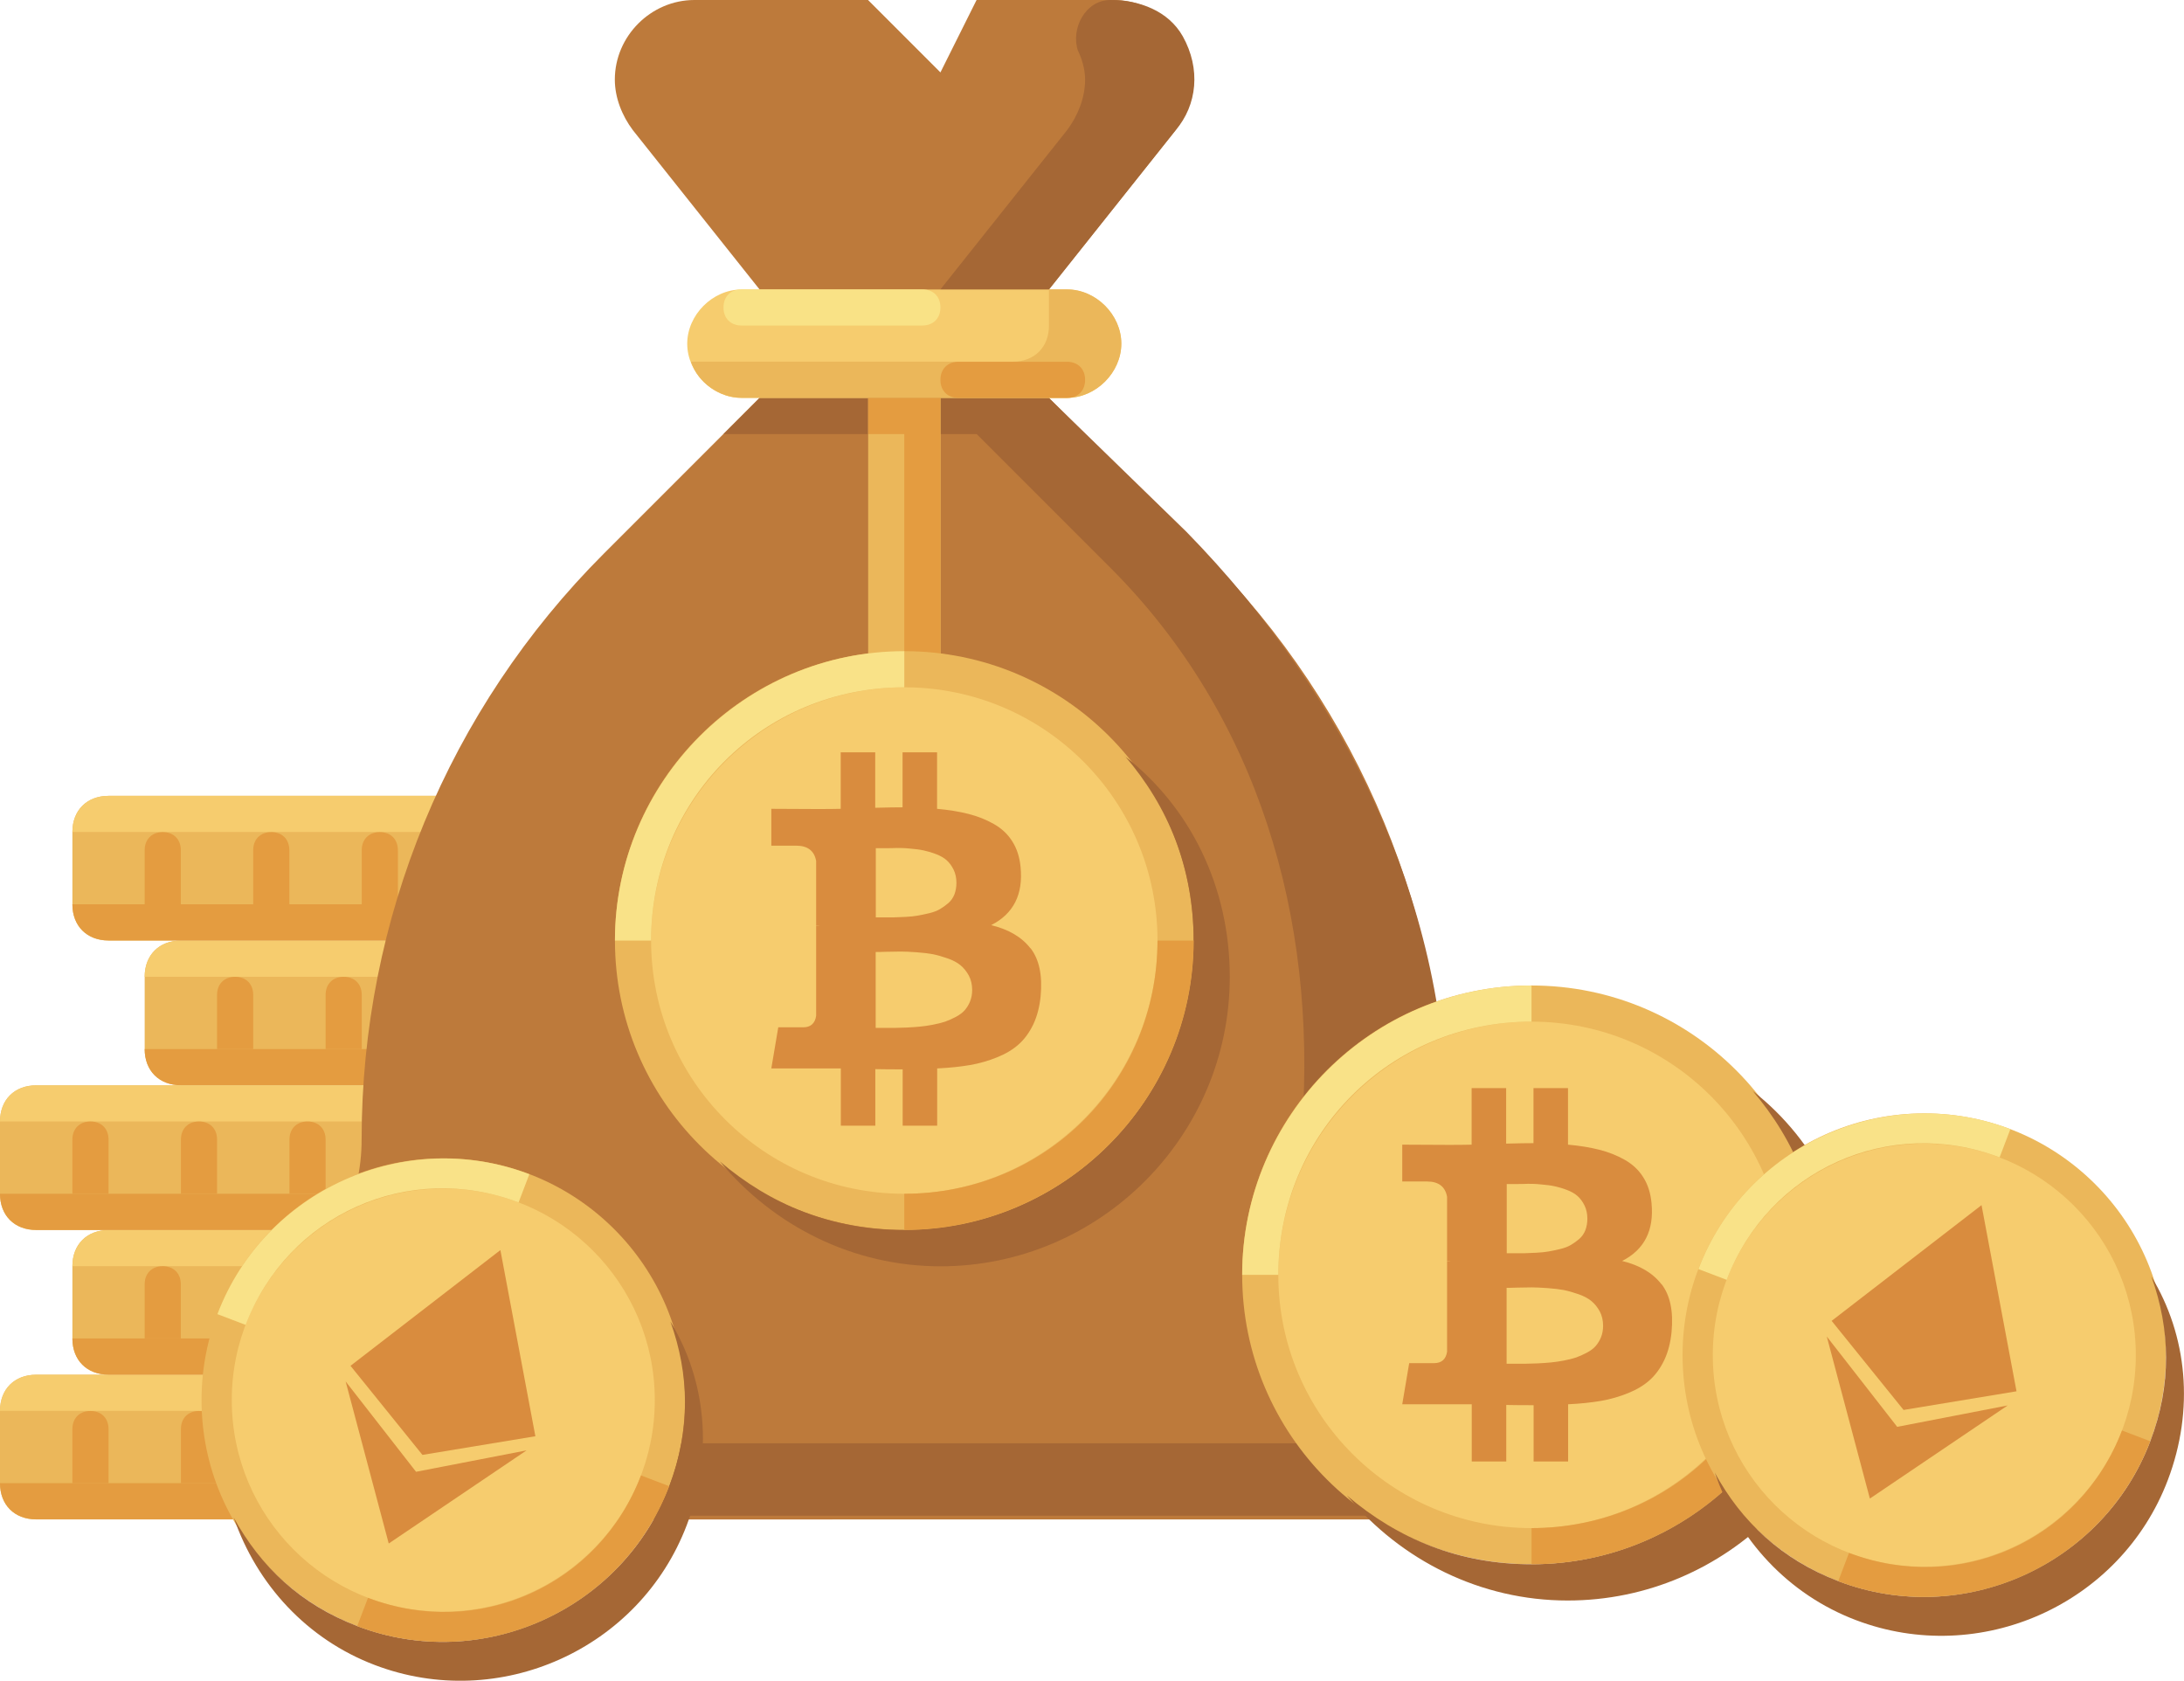 <?xml version="1.0" encoding="UTF-8"?>
<svg id="Layer_2" data-name="Layer 2" xmlns="http://www.w3.org/2000/svg" viewBox="0 0 188.55 145.1">
  <defs>
    <style>
      .cls-1 {
        fill: #f9e286;
      }

      .cls-1, .cls-2, .cls-3, .cls-4, .cls-5, .cls-6, .cls-7, .cls-8 {
        stroke-width: 0px;
      }

      .cls-2 {
        fill: #f9e288;
      }

      .cls-3 {
        fill: #d98c3e;
      }

      .cls-4 {
        fill: #bd7a3b;
      }

      .cls-5 {
        fill: #a56735;
      }

      .cls-6 {
        fill: #e49c40;
      }

      .cls-7 {
        fill: #ebb75a;
      }

      .cls-8 {
        fill: #f6cc6e;
      }
    </style>
  </defs>
  <g id="Layer_1-2" data-name="Layer 1">
    <g>
      <g>
        <g>
          <path class="cls-7" d="m71.82,131.16H3.12c-1.87,0-3.12-1.25-3.12-3.12v-6.25c0-1.87,1.25-3.12,3.12-3.12h68.7c1.87,0,3.12,1.25,3.12,3.12v6.25c0,1.87-1.25,3.12-3.12,3.12h0Z"/>
          <path class="cls-8" d="m59.33,121.79H0c0-1.87,1.25-3.12,3.12-3.12h56.21v3.12Z"/>
          <path class="cls-6" d="m59.33,121.79v3.12c0,1.87-1.25,3.12-3.12,3.12H0c0,1.87,1.25,3.12,3.12,3.12h68.7c1.87,0,3.12-1.25,3.12-3.12v-6.25h-15.61,0Z"/>
          <path class="cls-6" d="m9.37,128.04v-4.68c0-.94-.62-1.56-1.56-1.56s-1.56.62-1.56,1.56v4.68m12.49,0v-4.68c0-.94-.62-1.56-1.56-1.56s-1.56.62-1.56,1.56v4.68m12.49,0v-4.68c0-.94-.62-1.56-1.56-1.56s-1.56.62-1.56,1.56v4.68m12.49,0v-4.68c0-.94-.62-1.56-1.56-1.56s-1.56.62-1.56,1.56v4.68m12.49,0v-4.68c0-.94-.62-1.56-1.56-1.56s-1.56.62-1.56,1.56v4.68m12.49,0v-4.68c0-.94-.62-1.56-1.56-1.56s-1.56.62-1.56,1.56v4.68"/>
          <path class="cls-7" d="m78.07,118.67H9.37c-1.87,0-3.12-1.25-3.12-3.12v-6.25c0-1.87,1.25-3.12,3.12-3.12h68.7c1.87,0,3.12,1.25,3.12,3.12v6.25c0,1.87-1.25,3.12-3.12,3.12Z"/>
          <path class="cls-8" d="m65.58,109.3H6.25c0-1.87,1.25-3.12,3.12-3.12h56.21v3.12Z"/>
          <path class="cls-6" d="m65.58,109.3v3.12c0,1.87-1.25,3.12-3.12,3.12H6.25c0,1.87,1.25,3.12,3.12,3.12h68.7c1.87,0,3.12-1.25,3.12-3.12v-6.25h-15.61,0Z"/>
          <path class="cls-6" d="m15.61,115.54v-4.68c0-.94-.62-1.56-1.56-1.56s-1.56.62-1.56,1.56v4.68m12.49,0v-4.68c0-.94-.62-1.56-1.56-1.56s-1.56.62-1.56,1.56v4.68m12.49,0v-4.68c0-.94-.62-1.56-1.56-1.56s-1.56.62-1.56,1.56v4.68m12.49,0v-4.68c0-.94-.62-1.56-1.56-1.56s-1.56.62-1.56,1.56v4.68m12.49,0v-4.68c0-.94-.62-1.56-1.56-1.56s-1.56.62-1.56,1.56v4.68m12.49,0v-4.68c0-.94-.62-1.56-1.56-1.56s-1.56.62-1.56,1.56v4.68"/>
          <path class="cls-7" d="m84.32,93.68H15.61c-1.87,0-3.12-1.25-3.12-3.12v-6.25c0-1.87,1.25-3.12,3.12-3.12h68.7c1.87,0,3.12,1.25,3.12,3.12v6.25c0,1.87-1.25,3.12-3.12,3.12Z"/>
          <path class="cls-8" d="m71.82,84.32H12.49c0-1.87,1.25-3.12,3.12-3.12h56.21v3.12Z"/>
          <path class="cls-6" d="m71.82,84.32v3.12c0,1.87-1.25,3.12-3.12,3.12H12.49c0,1.87,1.25,3.12,3.12,3.12h68.7c1.87,0,3.12-1.25,3.12-3.12v-6.25h-15.61Z"/>
          <path class="cls-6" d="m21.86,90.56v-4.68c0-.94-.62-1.56-1.56-1.56s-1.56.62-1.56,1.56v4.68m12.49,0v-4.68c0-.94-.62-1.56-1.56-1.56s-1.56.62-1.56,1.56v4.68m12.49,0v-4.68c0-.94-.62-1.56-1.56-1.56s-1.56.62-1.56,1.56v4.68m12.49,0v-4.68c0-.94-.62-1.56-1.56-1.56s-1.56.62-1.56,1.56v4.68m12.49,0v-4.68c0-.94-.62-1.56-1.56-1.56s-1.56.62-1.56,1.56v4.68m12.49,0v-4.68c0-.94-.62-1.56-1.56-1.56s-1.56.62-1.56,1.56v4.68"/>
          <path class="cls-7" d="m78.07,81.19H9.37c-1.87,0-3.12-1.25-3.12-3.12v-6.25c0-1.87,1.25-3.12,3.12-3.12h68.7c1.87,0,3.12,1.25,3.12,3.12v6.25c0,1.87-1.25,3.12-3.12,3.12Z"/>
          <path class="cls-8" d="m65.58,71.82H6.25c0-1.87,1.25-3.12,3.12-3.12h56.21v3.12Z"/>
          <path class="cls-6" d="m65.58,71.82v3.12c0,1.87-1.25,3.12-3.12,3.12H6.25c0,1.87,1.25,3.12,3.12,3.12h68.7c1.87,0,3.12-1.25,3.12-3.12v-6.25h-15.61,0Z"/>
          <path class="cls-6" d="m15.61,78.07v-4.68c0-.94-.62-1.56-1.56-1.56s-1.56.62-1.56,1.56v4.68m12.49,0v-4.68c0-.94-.62-1.56-1.56-1.56s-1.56.62-1.56,1.56v4.68m12.49,0v-4.68c0-.94-.62-1.56-1.56-1.56s-1.56.62-1.56,1.56v4.68m12.49,0v-4.68c0-.94-.62-1.56-1.56-1.56s-1.56.62-1.56,1.56v4.68m12.49,0v-4.68c0-.94-.62-1.56-1.56-1.56s-1.56.62-1.56,1.56v4.68m12.49,0v-4.68c0-.94-.62-1.56-1.56-1.56s-1.56.62-1.56,1.56v4.68"/>
          <path class="cls-7" d="m71.82,106.18H3.12c-1.87,0-3.12-1.25-3.12-3.12v-6.25c0-1.87,1.25-3.12,3.12-3.12h68.7c1.87,0,3.12,1.25,3.12,3.12v6.25c0,1.87-1.25,3.12-3.12,3.12h0Z"/>
          <path class="cls-8" d="m59.33,96.81H0c0-1.87,1.25-3.12,3.12-3.12h56.21v3.12Z"/>
          <path class="cls-6" d="m59.33,96.81v3.12c0,1.87-1.25,3.12-3.12,3.12H0c0,1.87,1.25,3.12,3.12,3.12h68.7c1.87,0,3.12-1.25,3.12-3.12v-6.25h-15.61,0Z"/>
          <path class="cls-6" d="m9.37,103.05v-4.68c0-.94-.62-1.56-1.56-1.56s-1.56.62-1.56,1.56v4.68m12.49,0v-4.68c0-.94-.62-1.56-1.56-1.56s-1.56.62-1.56,1.56v4.68m12.49,0v-4.68c0-.94-.62-1.56-1.56-1.56s-1.56.62-1.56,1.56v4.68m12.49,0v-4.68c0-.94-.62-1.56-1.56-1.56s-1.56.62-1.56,1.56v4.68m12.49,0v-4.68c0-.94-.62-1.56-1.56-1.56s-1.56.62-1.56,1.56v4.68m12.49,0v-4.68c0-.94-.62-1.56-1.56-1.56s-1.56.62-1.56,1.56v4.68"/>
          <path class="cls-4" d="m131.16,110.86c-4.06-2.81-6.25-7.49-6.25-12.49,0-19.05-7.49-37.16-20.92-50.59l-13.43-13.43v-9.37l10.93-13.74c.94-1.25,1.56-2.81,1.56-4.37,0-3.75-3.12-6.87-6.87-6.87h-11.87l-3.12,6.25-6.25-6.25h-14.99c-3.75,0-6.87,3.12-6.87,6.87,0,1.56.62,3.12,1.56,4.37l10.93,13.74v9.37l-13.43,13.43c-13.43,13.43-20.92,31.54-20.92,50.59,0,5-2.19,9.68-6.25,12.49-4.06,2.81-6.25,7.49-6.25,12.49,0,4.37,3.44,7.81,7.81,7.81h103.05c4.37,0,7.81-3.44,7.81-7.81,0-5-2.19-9.68-6.25-12.49h0Z"/>
          <path class="cls-5" d="m131.16,110.86c-4.06-3.12-6.25-7.81-6.25-12.8.31-19.67-8.74-38.1-22.48-52.15l-11.87-11.55v-9.37l10.93-13.74c1.87-2.19,2.19-5.31.62-8.12C100.87.94,98.37,0,95.87,0,93.68,0,92.43,2.5,93.06,4.37c.31.62.62,1.56.62,2.5,0,1.56-.62,3.12-1.56,4.37l-10.93,13.74v9.37h-15.61l-3.12,3.12h21.86l11.55,11.55c12.8,12.8,17.8,30.29,16.55,48.09-.31,5.31,1.87,10.31,5.93,13.43.31.31.62.62.94.62,4.68,5,.62,13.43-6.56,13.43H19.05c.62,3.44,3.75,6.25,7.49,6.25h103.05c4.37,0,7.81-3.43,7.81-7.81v-.62c0-4.68-2.5-8.74-6.25-11.55h0Z"/>
          <path class="cls-8" d="m92.12,34.35h-28.11c-2.5,0-4.68-2.19-4.68-4.68s2.19-4.68,4.68-4.68h28.11c2.5,0,4.68,2.19,4.68,4.68s-2.19,4.68-4.68,4.68h0Z"/>
          <path class="cls-1" d="m64.02,24.98h15.61c.94,0,1.56.62,1.56,1.56s-.62,1.56-1.56,1.56h-15.61c-.94,0-1.56-.62-1.56-1.56s.62-1.56,1.56-1.56h0Z"/>
          <path class="cls-7" d="m92.12,24.98h-1.56v3.12c0,1.87-1.25,3.12-3.12,3.12h-27.79c.62,1.87,2.5,3.12,4.37,3.12h28.11c2.5,0,4.68-2.19,4.68-4.68s-2.19-4.68-4.68-4.68Z"/>
          <path class="cls-6" d="m82.75,31.23h9.37c.94,0,1.56.62,1.56,1.56s-.62,1.56-1.56,1.56h-9.37c-.94,0-1.56-.62-1.56-1.56,0-.94.62-1.56,1.56-1.56Z"/>
          <path class="cls-7" d="m74.95,34.35h6.25v24.98h-6.25v-24.98Z"/>
          <path class="cls-6" d="m74.95,34.35v3.12h3.12v21.86h3.12v-24.98h-6.25Z"/>
          <g>
            <circle class="cls-7" cx="78.07" cy="81.19" r="24.98"/>
            <path class="cls-5" d="m97.12,65.27c3.75,4.37,5.93,9.68,5.93,15.93,0,13.74-11.24,24.98-24.98,24.98-6.25,0-11.55-2.19-15.93-5.93,4.68,5.62,11.55,9.06,19.05,9.06,13.74,0,24.98-11.24,24.98-24.98,0-7.81-3.44-14.68-9.06-19.05Z"/>
            <circle class="cls-8" cx="78.07" cy="81.19" r="21.86"/>
            <path class="cls-6" d="m99.93,81.19c0,12.18-9.68,21.86-21.86,21.86v3.12c13.74,0,24.98-11.24,24.98-24.98h-3.12Z"/>
            <path class="cls-2" d="m78.07,59.33v-3.12c-13.74,0-24.98,11.24-24.98,24.98h3.12c0-12.18,9.68-21.86,21.86-21.86Z"/>
          </g>
        </g>
        <g>
          <circle class="cls-7" cx="132.22" cy="110.05" r="24.98"/>
          <path class="cls-5" d="m151.27,94.12c3.75,4.37,5.93,9.68,5.93,15.93,0,13.74-11.24,24.98-24.98,24.98-6.25,0-11.55-2.19-15.93-5.93,4.68,5.62,11.55,9.06,19.05,9.06,13.74,0,24.98-11.24,24.98-24.98,0-7.81-3.44-14.68-9.06-19.05Z"/>
          <circle class="cls-8" cx="132.22" cy="110.05" r="21.86"/>
          <path class="cls-6" d="m154.08,110.05c0,12.18-9.68,21.86-21.86,21.86v3.12c13.74,0,24.98-11.24,24.98-24.98h-3.12Z"/>
          <path class="cls-2" d="m132.22,88.19v-3.12c-13.74,0-24.98,11.24-24.98,24.98h3.12c0-12.18,9.68-21.86,21.86-21.86Z"/>
        </g>
        <g>
          <g>
            <circle class="cls-7" cx="166.13" cy="116.98" r="20.87"/>
            <path class="cls-5" d="m185.74,110.21c1.63,4.53,1.76,9.32-.1,14.2-4.08,10.73-16.21,16.17-26.93,12.08-4.88-1.86-8.37-5.14-10.67-9.37,1.99,5.78,6.33,10.51,12.18,12.73,10.73,4.08,22.85-1.35,26.93-12.08,2.32-6.1,1.68-12.48-1.41-17.57Z"/>
            <circle class="cls-8" cx="166.13" cy="116.98" r="18.26"/>
            <path class="cls-6" d="m183.2,123.48c-3.62,9.51-14.06,14.19-23.57,10.57l-.93,2.44c10.73,4.08,22.85-1.35,26.93-12.08l-2.44-.93Z"/>
            <path class="cls-2" d="m172.63,99.91l.93-2.44c-10.73-4.08-22.85,1.35-26.93,12.08l2.44.93c3.62-9.51,14.06-14.19,23.57-10.57Z"/>
          </g>
          <g>
            <path class="cls-3" d="m158.13,114.02l12.94-9.99,3.02,16.07-9.75,1.61-6.21-7.69Z"/>
            <path class="cls-3" d="m163.78,123.17l9.55-1.85-11.9,8.04-3.72-13.99,6.08,7.8Z"/>
          </g>
        </g>
        <g>
          <g>
            <circle class="cls-7" cx="38.27" cy="120.86" r="20.87"/>
            <path class="cls-5" d="m57.88,114.09c1.63,4.53,1.76,9.32-.1,14.2-4.08,10.73-16.21,16.17-26.93,12.08-4.88-1.86-8.37-5.14-10.67-9.37,1.99,5.78,6.33,10.51,12.18,12.73,10.73,4.08,22.85-1.35,26.93-12.08,2.32-6.1,1.68-12.48-1.41-17.57Z"/>
            <circle class="cls-8" cx="38.27" cy="120.86" r="18.26"/>
            <path class="cls-6" d="m55.34,127.36c-3.62,9.51-14.06,14.19-23.57,10.57l-.93,2.44c10.73,4.08,22.85-1.35,26.93-12.08l-2.44-.93Z"/>
            <path class="cls-2" d="m44.77,103.8l.93-2.44c-10.73-4.08-22.85,1.35-26.93,12.08l2.44.93c3.62-9.51,14.06-14.19,23.57-10.57Z"/>
          </g>
          <g>
            <path class="cls-3" d="m30.26,117.9l12.94-9.99,3.02,16.07-9.75,1.61-6.21-7.69Z"/>
            <path class="cls-3" d="m35.91,127.05l9.55-1.85-11.9,8.04-3.72-13.99,6.08,7.8Z"/>
          </g>
        </g>
      </g>
      <path class="cls-3" d="m143.43,110.85c-.75-.97-1.88-1.63-3.39-2,1.93-.98,2.77-2.65,2.54-5-.08-.85-.31-1.59-.71-2.22-.39-.63-.93-1.13-1.6-1.51-.67-.38-1.4-.67-2.19-.87-.79-.2-1.69-.35-2.71-.44v-4.88h-2.98v4.75c-.52,0-1.3.01-2.36.04v-4.79h-2.98v4.88c-.43.01-1.05.02-1.88.02l-4.11-.02v3.18h2.15c.98,0,1.56.44,1.72,1.32v5.56c.13,0,.23,0,.31.02h-.31v7.79c-.1.66-.48.99-1.12.99h-2.15l-.6,3.55h3.88c.25,0,.6,0,1.07,0,.47,0,.81,0,1.05,0v4.94h2.98v-4.88c.54.01,1.33.02,2.36.02v4.86h2.98v-4.94c1.06-.05,2-.15,2.82-.29.82-.14,1.61-.37,2.35-.67.75-.3,1.38-.68,1.88-1.13.5-.45.92-1.03,1.25-1.72.33-.7.54-1.51.63-2.42.17-1.8-.12-3.18-.87-4.15h0Zm-13.35-8.64c.09,0,.35,0,.77,0,.42,0,.77-.01,1.05-.02.28,0,.65,0,1.12.05.47.04.87.09,1.19.16s.68.17,1.07.32c.39.15.7.33.93.54.23.21.43.48.59.81.16.33.24.71.24,1.13,0,.36-.06.69-.17.99-.12.3-.29.55-.52.75-.23.2-.47.37-.72.52-.25.15-.56.27-.94.36-.38.09-.71.16-1,.21-.28.05-.64.09-1.07.11-.43.02-.75.03-.97.04-.22,0-.52,0-.9,0-.38,0-.6,0-.67,0v-5.95h0,0Zm8.15,13.2c-.12.3-.28.56-.47.78-.19.22-.45.41-.77.58-.32.17-.62.3-.92.41-.3.1-.66.19-1.08.27-.42.08-.79.13-1.11.16-.32.03-.69.06-1.13.08-.44.02-.78.03-1.03.03s-.56,0-.93,0c-.37,0-.61,0-.72,0v-6.55c.1,0,.41,0,.92-.02.51-.01.93-.02,1.25-.02s.77.02,1.34.06c.57.04,1.05.1,1.43.17.39.08.81.2,1.27.36.46.16.83.36,1.11.59.28.23.52.53.72.89.19.36.29.78.29,1.24,0,.36-.06.69-.18.99h0Z"/>
      <path class="cls-3" d="m88.96,81.86c-.75-.97-1.88-1.63-3.39-2,1.93-.98,2.77-2.65,2.54-5-.08-.85-.31-1.59-.71-2.22-.39-.63-.93-1.13-1.6-1.51-.67-.38-1.4-.67-2.19-.87-.79-.2-1.69-.35-2.71-.44v-4.88h-2.98v4.75c-.52,0-1.3.01-2.36.04v-4.79h-2.98v4.88c-.43.01-1.05.02-1.88.02l-4.11-.02v3.18h2.15c.98,0,1.56.44,1.72,1.32v5.56c.13,0,.23,0,.31.02h-.31v7.79c-.1.66-.48.99-1.12.99h-2.15l-.6,3.55h3.88c.25,0,.6,0,1.07,0,.47,0,.81,0,1.05,0v4.94h2.98v-4.88c.54.01,1.33.02,2.36.02v4.86h2.98v-4.94c1.06-.05,2-.15,2.82-.29.82-.14,1.61-.37,2.35-.67.75-.3,1.38-.68,1.88-1.13.5-.45.92-1.03,1.25-1.72.33-.7.54-1.51.63-2.42.17-1.8-.12-3.18-.87-4.15h0Zm-13.35-8.64c.09,0,.35,0,.77,0,.42,0,.77-.01,1.05-.02.28,0,.65,0,1.12.05.47.04.87.09,1.19.16s.68.17,1.07.32c.39.15.7.33.93.54.23.21.43.48.59.81.16.33.24.71.24,1.13,0,.36-.06.69-.17.99-.12.3-.29.55-.52.75-.23.2-.47.37-.72.52-.25.15-.56.27-.94.36-.38.09-.71.16-1,.21-.28.05-.64.09-1.07.11-.43.02-.75.03-.97.04-.22,0-.52,0-.9,0-.38,0-.6,0-.67,0v-5.95h0,0Zm8.15,13.2c-.12.3-.28.56-.47.78-.19.22-.45.41-.77.58-.32.17-.62.3-.92.41-.3.1-.66.19-1.08.27-.42.08-.79.13-1.11.16-.32.03-.69.06-1.13.08-.44.02-.78.03-1.03.03s-.56,0-.93,0c-.37,0-.61,0-.72,0v-6.55c.1,0,.41,0,.92-.02.51-.01.93-.02,1.25-.02s.77.02,1.34.06c.57.04,1.05.1,1.43.17.39.08.81.2,1.27.36.46.16.83.36,1.11.59.28.23.52.53.72.89.19.36.29.78.29,1.24,0,.36-.06.69-.18.99h0Z"/>
    </g>
  </g>
</svg>